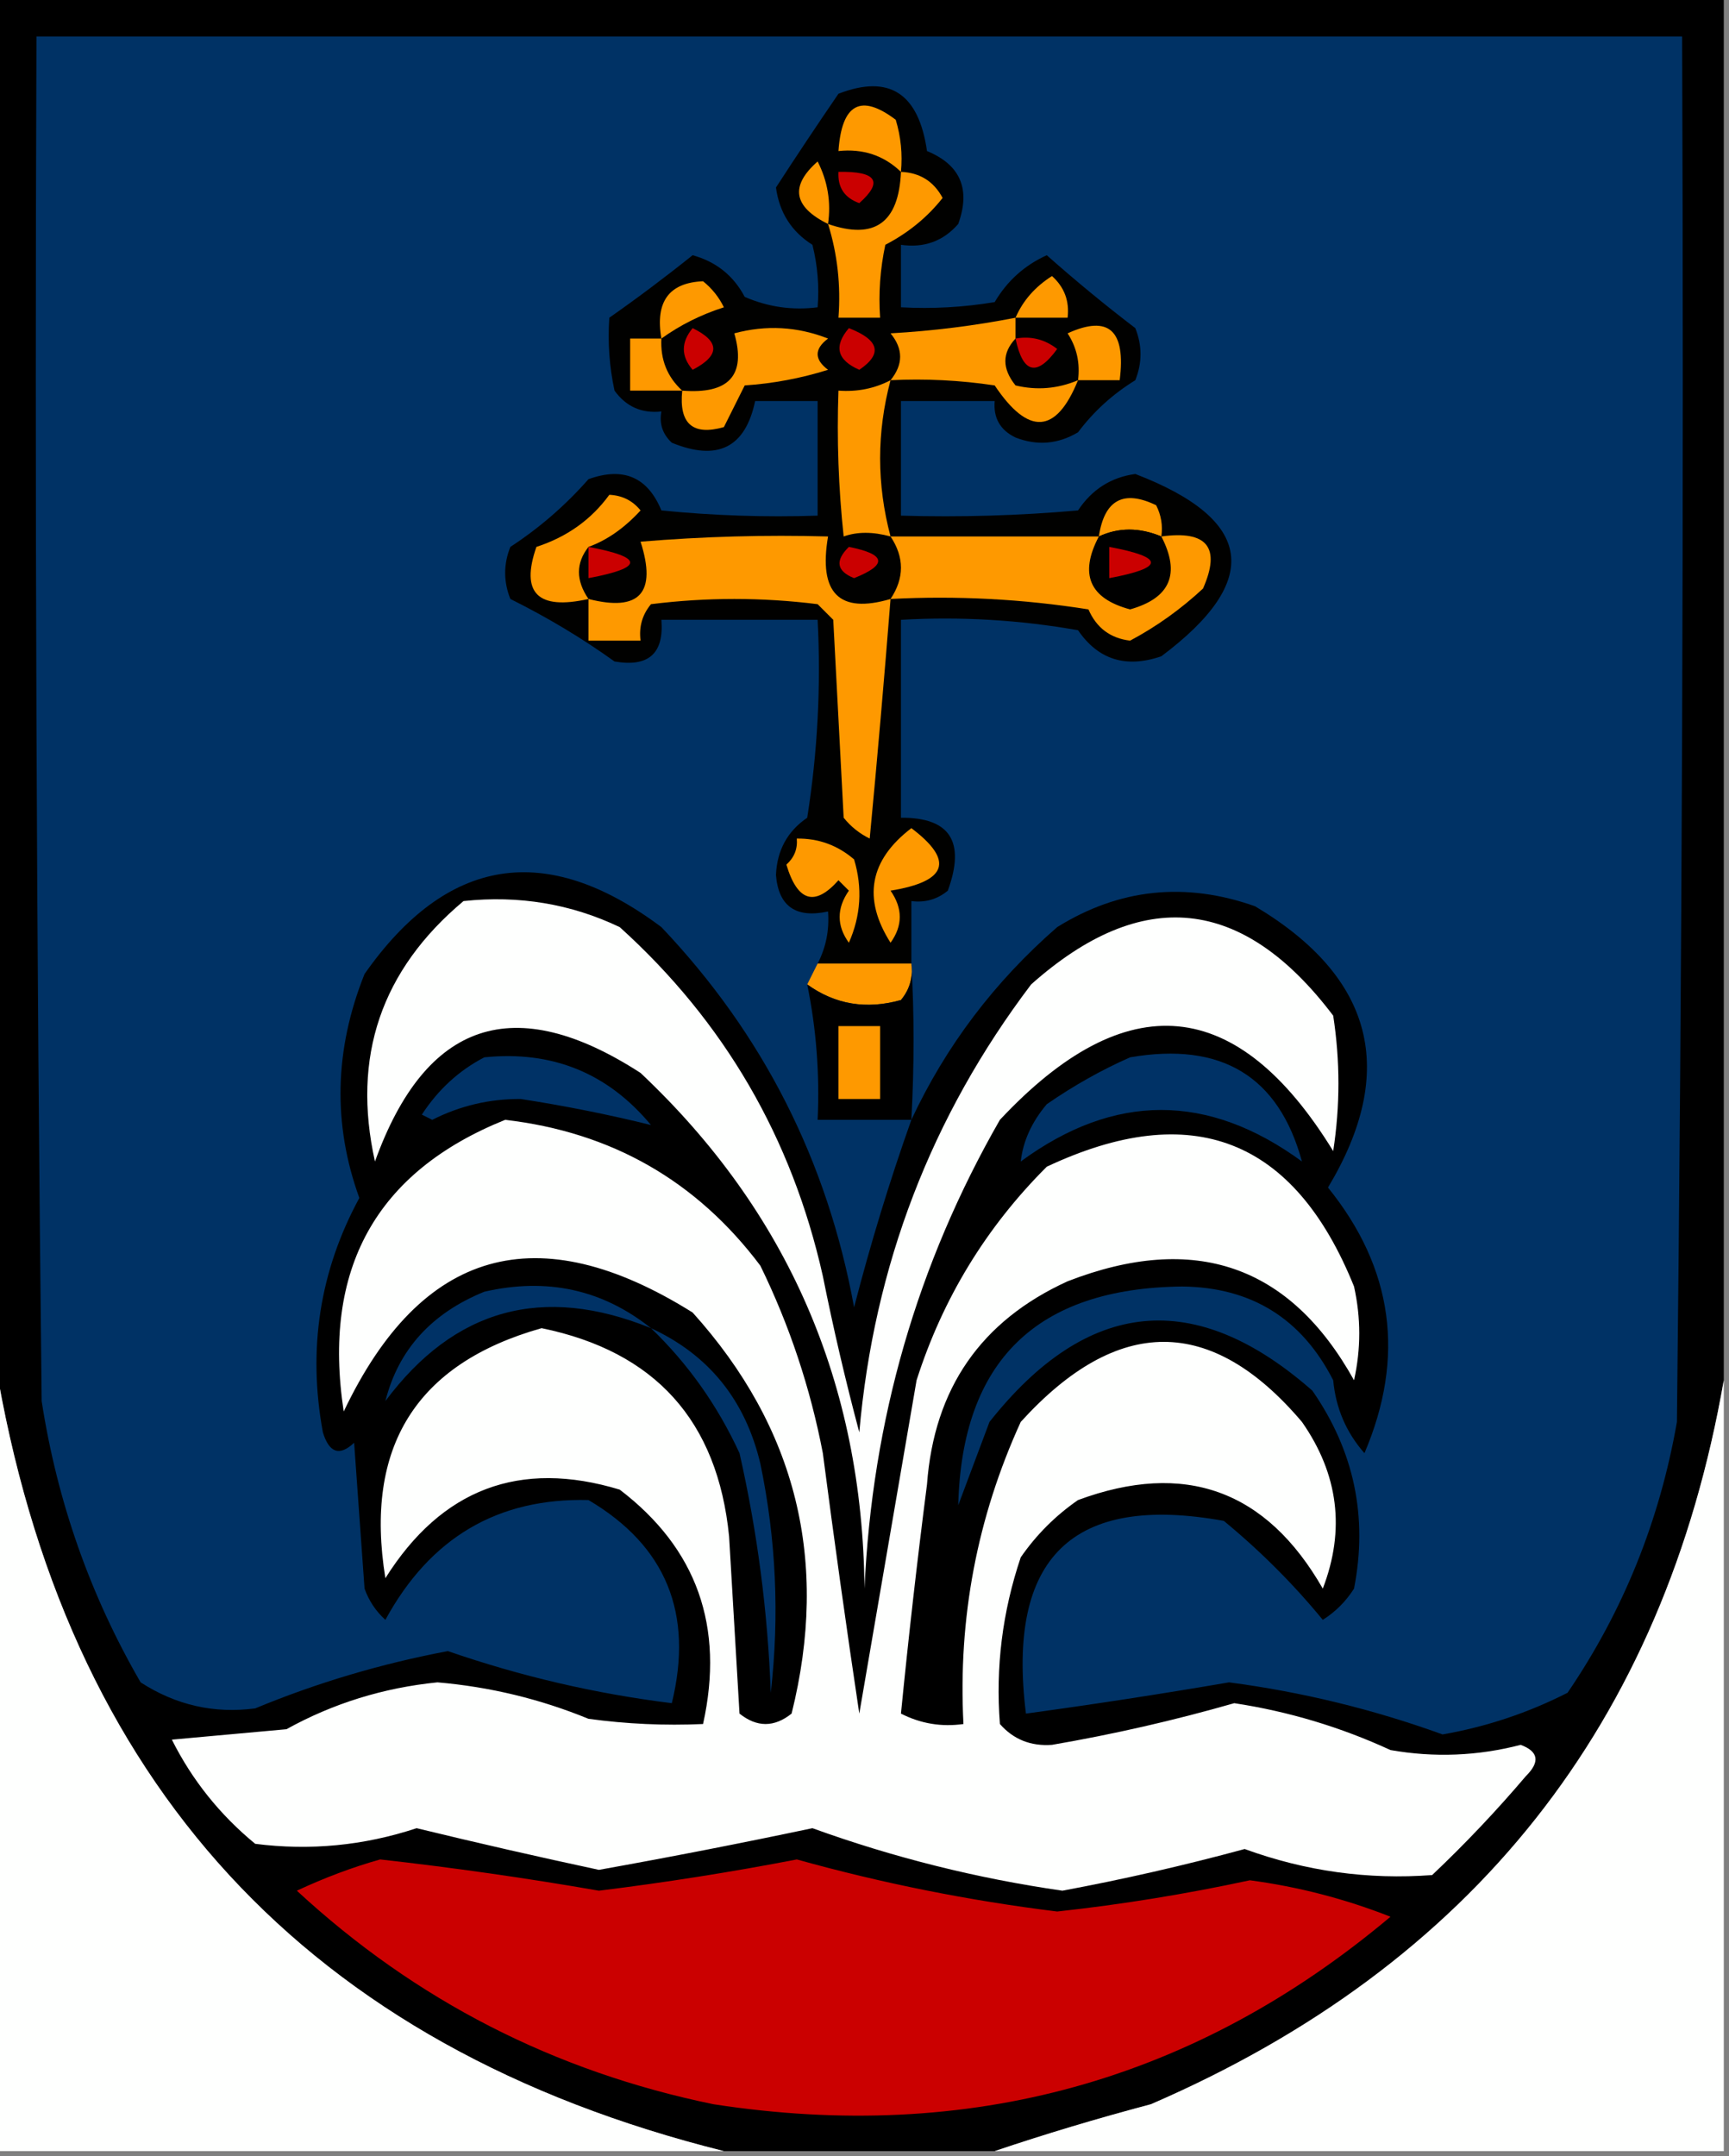 <?xml version="1.0" encoding="UTF-8"?>
<!DOCTYPE svg PUBLIC "-//W3C//DTD SVG 1.1//EN" "http://www.w3.org/Graphics/SVG/1.1/DTD/svg11.dtd">
<svg xmlns="http://www.w3.org/2000/svg" version="1.1" width="166px" height="207px" style="shape-rendering:geometricPrecision; text-rendering:geometricPrecision; image-rendering:optimizeQuality; fill-rule:evenodd; clip-rule:evenodd" xmlns:xlink="http://www.w3.org/1999/xlink">
<rect width="100%" height="100%" fill="#808080" stroke="none"/>
<g><path style="opacity:1" fill="#000000" d="M -0.5,-0.5 C 54.833,-0.5 110.167,-0.5 165.5,-0.5C 165.5,43.833 165.5,88.167 165.5,132.5C 159.745,165.461 141.411,188.628 110.5,202C 105.336,203.369 100.336,204.869 95.5,206.5C 86.833,206.5 78.167,206.5 69.5,206.5C 29.512,196.512 6.179,171.179 -0.5,130.5C -0.5,86.833 -0.5,43.167 -0.5,-0.5 Z"/></g>
<g><path style="opacity:1" fill="#003265" d="M 87.5,107.5 C 85.422,113.349 83.589,119.349 82,125.5C 79.436,111.453 73.269,99.286 63.5,89C 52.428,80.707 42.928,82.207 35,93.5C 32.1,100.757 31.934,107.924 34.5,115C 30.693,122.017 29.526,129.517 31,137.5C 31.605,139.481 32.605,139.815 34,138.5C 34.333,143.167 34.667,147.833 35,152.5C 35.419,153.672 36.085,154.672 37,155.5C 41.295,147.612 47.795,143.779 56.5,144C 63.941,148.389 66.608,154.889 64.5,163.5C 57.173,162.591 50.007,160.924 43,158.5C 36.593,159.71 30.426,161.543 24.5,164C 20.557,164.522 16.89,163.689 13.5,161.5C 8.655,153.137 5.489,144.137 4,134.5C 3.5,90.835 3.333,47.168 3.5,3.5C 56.167,3.5 108.833,3.5 161.5,3.5C 161.667,47.835 161.5,92.168 161,136.5C 159.337,146.007 155.837,154.673 150.5,162.5C 146.705,164.432 142.705,165.765 138.5,166.5C 131.85,164.092 125.016,162.425 118,161.5C 111.501,162.614 105.001,163.614 98.5,164.5C 96.634,149.529 102.967,143.363 117.5,146C 121.013,148.896 124.179,152.062 127,155.5C 128.221,154.728 129.221,153.728 130,152.5C 131.344,145.612 130.01,139.278 126,133.5C 114.746,123.612 104.413,124.612 95,136.5C 94,139.167 93,141.833 92,144.5C 92.347,130.654 99.514,123.654 113.5,123.5C 120.139,123.571 124.973,126.571 128,132.5C 128.249,135.177 129.249,137.51 131,139.5C 134.937,130.259 133.77,121.759 127.5,114C 134.219,102.802 131.886,93.802 120.5,87C 113.797,84.63 107.463,85.297 101.5,89C 95.476,94.249 90.81,100.416 87.5,107.5 Z"/></g>
<g><path style="opacity:1" fill="#010100" d="M 87.5,92.5 C 84.5,92.5 81.5,92.5 78.5,92.5C 79.301,90.958 79.634,89.291 79.5,87.5C 76.41,88.17 74.743,87.003 74.5,84C 74.6,81.63 75.6,79.797 77.5,78.5C 78.496,72.201 78.83,65.868 78.5,59.5C 73.5,59.5 68.5,59.5 63.5,59.5C 63.763,62.734 62.263,64.068 59,63.5C 55.919,61.284 52.586,59.284 49,57.5C 48.333,55.833 48.333,54.167 49,52.5C 51.791,50.678 54.291,48.512 56.5,46C 59.847,44.794 62.18,45.794 63.5,49C 68.489,49.499 73.489,49.666 78.5,49.5C 78.5,45.833 78.5,42.167 78.5,38.5C 76.5,38.5 74.5,38.5 72.5,38.5C 71.56,42.971 68.894,44.304 64.5,42.5C 63.614,41.675 63.281,40.675 63.5,39.5C 61.61,39.703 60.11,39.037 59,37.5C 58.503,35.19 58.337,32.857 58.5,30.5C 61.145,28.65 63.812,26.65 66.5,24.5C 68.754,25.124 70.421,26.457 71.5,28.5C 73.743,29.474 76.076,29.808 78.5,29.5C 78.662,27.473 78.496,25.473 78,23.5C 75.992,22.236 74.825,20.403 74.5,18C 76.44,15.008 78.44,12.008 80.5,9C 85.368,7.111 88.202,8.944 89,14.5C 92.207,15.82 93.207,18.153 92,21.5C 90.556,23.155 88.722,23.822 86.5,23.5C 86.5,25.5 86.5,27.5 86.5,29.5C 89.518,29.665 92.518,29.498 95.5,29C 96.693,26.973 98.36,25.473 100.5,24.5C 103.281,26.963 106.114,29.297 109,31.5C 109.667,33.167 109.667,34.833 109,36.5C 106.842,37.826 105.008,39.492 103.5,41.5C 101.579,42.641 99.579,42.808 97.5,42C 96.027,41.29 95.36,40.124 95.5,38.5C 92.5,38.5 89.5,38.5 86.5,38.5C 86.5,42.167 86.5,45.833 86.5,49.5C 92.176,49.666 97.843,49.499 103.5,49C 104.839,46.984 106.672,45.817 109,45.5C 120.388,49.879 121.222,55.712 111.5,63C 108.107,64.168 105.441,63.334 103.5,60.5C 97.872,59.505 92.206,59.171 86.5,59.5C 86.5,65.833 86.5,72.167 86.5,78.5C 91.213,78.468 92.713,80.801 91,85.5C 89.989,86.337 88.822,86.67 87.5,86.5C 87.5,88.5 87.5,90.5 87.5,92.5 Z"/></g>
<g><path style="opacity:1" fill="#fe9900" d="M 86.5,16.5 C 84.858,14.919 82.858,14.252 80.5,14.5C 80.815,9.959 82.648,8.959 86,11.5C 86.493,13.134 86.66,14.801 86.5,16.5 Z"/></g>
<g><path style="opacity:1" fill="#fe9900" d="M 79.5,21.5 C 76.161,19.853 75.827,17.853 78.5,15.5C 79.466,17.396 79.799,19.396 79.5,21.5 Z"/></g>
<g><path style="opacity:1" fill="#cb0000" d="M 80.5,16.5 C 84.161,16.426 84.828,17.426 82.5,19.5C 81.082,18.995 80.415,17.995 80.5,16.5 Z"/></g>
<g><path style="opacity:1" fill="#fe9900" d="M 86.5,16.5 C 88.311,16.572 89.644,17.405 90.5,19C 89.048,20.846 87.215,22.346 85,23.5C 84.503,25.81 84.337,28.143 84.5,30.5C 83.167,30.5 81.833,30.5 80.5,30.5C 80.736,27.392 80.403,24.392 79.5,21.5C 83.961,23.057 86.294,21.39 86.5,16.5 Z"/></g>
<g><path style="opacity:1" fill="#fe9900" d="M 63.5,32.5 C 62.889,28.971 64.223,27.138 67.5,27C 68.357,27.689 69.023,28.522 69.5,29.5C 67.296,30.206 65.296,31.206 63.5,32.5 Z"/></g>
<g><path style="opacity:1" fill="#fe9900" d="M 97.5,30.5 C 98.207,28.866 99.373,27.532 101,26.5C 102.188,27.563 102.688,28.897 102.5,30.5C 100.833,30.5 99.167,30.5 97.5,30.5 Z"/></g>
<g><path style="opacity:1" fill="#fe9900" d="M 97.5,30.5 C 97.5,31.167 97.5,31.833 97.5,32.5C 96.199,33.885 96.199,35.385 97.5,37C 99.545,37.49 101.545,37.324 103.5,36.5C 101.405,41.673 98.739,41.84 95.5,37C 92.183,36.502 88.85,36.335 85.5,36.5C 86.728,34.99 86.728,33.49 85.5,32C 89.585,31.767 93.585,31.267 97.5,30.5 Z"/></g>
<g><path style="opacity:1" fill="#fe9900" d="M 103.5,36.5 C 103.714,34.856 103.38,33.356 102.5,32C 106.442,30.205 108.108,31.705 107.5,36.5C 106.167,36.5 104.833,36.5 103.5,36.5 Z"/></g>
<g><path style="opacity:1" fill="#cb0000" d="M 66.5,31.5 C 69.14,32.794 69.14,34.127 66.5,35.5C 65.374,34.192 65.374,32.858 66.5,31.5 Z"/></g>
<g><path style="opacity:1" fill="#fe9900" d="M 65.5,37.5 C 69.987,37.859 71.654,36.026 70.5,32C 73.554,31.179 76.554,31.345 79.5,32.5C 78.167,33.5 78.167,34.5 79.5,35.5C 76.893,36.318 74.226,36.818 71.5,37C 70.833,38.333 70.167,39.667 69.5,41C 66.51,41.847 65.176,40.68 65.5,37.5 Z"/></g>
<g><path style="opacity:1" fill="#cb0000" d="M 81.5,31.5 C 84.428,32.637 84.761,33.97 82.5,35.5C 80.358,34.563 80.024,33.23 81.5,31.5 Z"/></g>
<g><path style="opacity:1" fill="#fe9900" d="M 63.5,32.5 C 63.392,34.514 64.058,36.181 65.5,37.5C 63.833,37.5 62.167,37.5 60.5,37.5C 60.5,35.833 60.5,34.167 60.5,32.5C 61.5,32.5 62.5,32.5 63.5,32.5 Z"/></g>
<g><path style="opacity:1" fill="#cb0000" d="M 97.5,32.5 C 98.978,32.238 100.311,32.571 101.5,33.5C 99.537,36.194 98.203,35.861 97.5,32.5 Z"/></g>
<g><path style="opacity:1" fill="#fe9900" d="M 85.5,36.5 C 84.167,41.5 84.167,46.5 85.5,51.5C 83.799,51.034 82.299,51.034 81,51.5C 80.501,46.845 80.334,42.178 80.5,37.5C 82.291,37.634 83.958,37.301 85.5,36.5 Z"/></g>
<g><path style="opacity:1" fill="#fe9900" d="M 56.5,52.5 C 55.28,54.05 55.28,55.716 56.5,57.5C 51.624,58.596 49.957,56.929 51.5,52.5C 54.439,51.544 56.772,49.877 58.5,47.5C 59.737,47.556 60.737,48.056 61.5,49C 59.947,50.692 58.28,51.858 56.5,52.5 Z"/></g>
<g><path style="opacity:1" fill="#fe9900" d="M 111.5,51.5 C 109.389,50.62 107.389,50.62 105.5,51.5C 106.028,47.987 107.862,46.987 111,48.5C 111.483,49.448 111.649,50.448 111.5,51.5 Z"/></g>
<g><path style="opacity:1" fill="#000000" d="M 111.5,51.5 C 113.357,55.08 112.357,57.414 108.5,58.5C 104.594,57.453 103.594,55.12 105.5,51.5C 107.389,50.62 109.389,50.62 111.5,51.5 Z"/></g>
<g><path style="opacity:1" fill="#fe9900" d="M 85.5,57.5 C 84.897,65.143 84.23,72.809 83.5,80.5C 82.522,80.023 81.689,79.357 81,78.5C 80.667,72.167 80.333,65.833 80,59.5C 79.5,59 79,58.5 78.5,58C 73.167,57.333 67.833,57.333 62.5,58C 61.663,59.011 61.33,60.178 61.5,61.5C 59.833,61.5 58.167,61.5 56.5,61.5C 56.5,60.167 56.5,58.833 56.5,57.5C 61.41,58.754 63.077,56.921 61.5,52C 67.491,51.501 73.491,51.334 79.5,51.5C 78.571,56.952 80.571,58.952 85.5,57.5 Z"/></g>
<g><path style="opacity:1" fill="#fe9900" d="M 85.5,51.5 C 92.167,51.5 98.833,51.5 105.5,51.5C 103.594,55.12 104.594,57.453 108.5,58.5C 112.357,57.414 113.357,55.08 111.5,51.5C 115.903,50.893 117.236,52.56 115.5,56.5C 113.356,58.491 111.022,60.158 108.5,61.5C 106.603,61.272 105.27,60.272 104.5,58.5C 98.201,57.504 91.868,57.17 85.5,57.5C 86.833,55.5 86.833,53.5 85.5,51.5 Z"/></g>
<g><path style="opacity:1" fill="#cb0000" d="M 56.5,52.5 C 61.833,53.5 61.833,54.5 56.5,55.5C 56.5,54.5 56.5,53.5 56.5,52.5 Z"/></g>
<g><path style="opacity:1" fill="#cb0000" d="M 81.5,52.5 C 85.075,53.207 85.242,54.207 82,55.5C 80.317,54.824 80.15,53.824 81.5,52.5 Z"/></g>
<g><path style="opacity:1" fill="#cb0000" d="M 106.5,52.5 C 111.833,53.5 111.833,54.5 106.5,55.5C 106.5,54.5 106.5,53.5 106.5,52.5 Z"/></g>
<g><path style="opacity:1" fill="#fe9900" d="M 87.5,79.5 C 91.632,82.617 90.965,84.617 85.5,85.5C 86.681,87.198 86.681,88.865 85.5,90.5C 82.803,86.249 83.47,82.582 87.5,79.5 Z"/></g>
<g><path style="opacity:1" fill="#fe9900" d="M 76.5,80.5 C 78.582,80.472 80.416,81.139 82,82.5C 82.818,85.227 82.652,87.894 81.5,90.5C 80.319,88.865 80.319,87.198 81.5,85.5C 81.167,85.167 80.833,84.833 80.5,84.5C 78.231,87.058 76.564,86.558 75.5,83C 76.252,82.329 76.586,81.496 76.5,80.5 Z"/></g>
<g><path style="opacity:1" fill="#fefffe" d="M 44.5,86.5 C 49.813,85.932 54.813,86.765 59.5,89C 69.529,98.061 76.029,109.228 79,122.5C 80.011,127.542 81.177,132.542 82.5,137.5C 83.906,121.502 89.406,107.169 99,94.5C 109.652,85.025 119.319,86.025 128,97.5C 128.667,101.833 128.667,106.167 128,110.5C 118.807,95.537 108.14,94.537 96,107.5C 88.062,121.329 83.729,136.329 83,152.5C 82.811,132.828 75.644,116.328 61.5,103C 49.375,95.151 40.875,97.985 36,111.5C 33.761,101.462 36.594,93.129 44.5,86.5 Z"/></g>
<g><path style="opacity:1" fill="#fe9900" d="M 78.5,92.5 C 81.5,92.5 84.5,92.5 87.5,92.5C 87.67,93.822 87.337,94.989 86.5,96C 83.177,96.932 80.177,96.432 77.5,94.5C 77.833,93.833 78.167,93.167 78.5,92.5 Z"/></g>
<g><path style="opacity:1" fill="#000000" d="M 87.5,92.5 C 87.781,97.291 87.781,102.291 87.5,107.5C 84.5,107.5 81.5,107.5 78.5,107.5C 78.706,103.102 78.373,98.769 77.5,94.5C 80.177,96.432 83.177,96.932 86.5,96C 87.337,94.989 87.67,93.822 87.5,92.5 Z"/></g>
<g><path style="opacity:1" fill="#fe9900" d="M 80.5,98.5 C 81.833,98.5 83.167,98.5 84.5,98.5C 84.5,100.833 84.5,103.167 84.5,105.5C 83.167,105.5 81.833,105.5 80.5,105.5C 80.5,103.167 80.5,100.833 80.5,98.5 Z"/></g>
<g><path style="opacity:1" fill="#003266" d="M 46.5,101.5 C 53.017,100.837 58.35,103.004 62.5,108C 58.461,106.999 54.294,106.166 50,105.5C 47.001,105.481 44.168,106.148 41.5,107.5C 41.167,107.333 40.833,107.167 40.5,107C 42.071,104.591 44.071,102.758 46.5,101.5 Z"/></g>
<g><path style="opacity:1" fill="#003266" d="M 108.5,101.5 C 117.27,99.986 122.77,103.319 125,111.5C 115.983,104.904 106.983,104.904 98,111.5C 98.222,109.544 99.055,107.71 100.5,106C 103.099,104.205 105.766,102.705 108.5,101.5 Z"/></g>
<g><path style="opacity:1" fill="#fefffe" d="M 48.5,107.5 C 58.705,108.684 66.872,113.35 73,121.5C 75.798,127.227 77.798,133.227 79,139.5C 80.085,147.849 81.252,156.182 82.5,164.5C 84.332,153.846 86.166,143.179 88,132.5C 90.509,124.648 94.675,117.815 100.5,112C 114.429,105.448 124.263,109.281 130,123.5C 130.667,126.5 130.667,129.5 130,132.5C 123.847,121.437 114.681,118.271 102.5,123C 94.18,126.794 89.68,133.294 89,142.5C 88.056,149.843 87.223,157.176 86.5,164.5C 88.396,165.466 90.396,165.799 92.5,165.5C 91.975,155.35 93.808,145.683 98,136.5C 107.305,126.254 116.305,126.254 125,136.5C 128.505,141.522 129.172,146.855 127,152.5C 121.581,143.042 113.748,140.209 103.5,144C 101.333,145.5 99.5,147.333 98,149.5C 96.241,154.717 95.574,160.051 96,165.5C 97.299,166.98 98.966,167.646 101,167.5C 106.907,166.485 112.741,165.152 118.5,163.5C 123.715,164.294 128.715,165.794 133.5,168C 137.71,168.738 141.876,168.572 146,167.5C 147.713,168.137 147.879,169.137 146.5,170.5C 143.683,173.818 140.683,176.985 137.5,180C 131.345,180.464 125.345,179.631 119.5,177.5C 113.713,179.072 107.88,180.405 102,181.5C 93.791,180.319 85.791,178.319 78,175.5C 71.181,176.941 64.347,178.274 57.5,179.5C 51.681,178.254 45.848,176.921 40,175.5C 34.934,177.174 29.767,177.674 24.5,177C 21.112,174.214 18.446,170.881 16.5,167C 20.167,166.667 23.833,166.333 27.5,166C 31.975,163.522 36.808,162.022 42,161.5C 47.029,161.931 51.863,163.098 56.5,165C 60.152,165.499 63.818,165.665 67.5,165.5C 69.572,156.148 66.905,148.648 59.5,143C 49.898,140.091 42.398,142.925 37,151.5C 34.953,138.901 39.953,130.901 52,127.5C 62.905,129.739 68.905,136.405 70,147.5C 70.333,153.167 70.667,158.833 71,164.5C 72.667,165.833 74.333,165.833 76,164.5C 79.641,149.896 76.474,137.063 66.5,126C 51.611,116.677 40.444,119.844 33,135.5C 30.919,121.831 36.086,112.497 48.5,107.5 Z"/></g>
<g><path style="opacity:1" fill="#003266" d="M 62.5,127.5 C 52.123,123.284 43.623,125.618 37,134.5C 38.25,129.568 41.417,126.068 46.5,124C 52.511,122.622 57.845,123.789 62.5,127.5 Z"/></g>
<g><path style="opacity:1" fill="#003266" d="M 62.5,127.5 C 68.053,130.066 71.553,134.4 73,140.5C 74.515,147.767 74.848,155.101 74,162.5C 73.714,154.735 72.714,147.068 71,139.5C 68.883,134.911 66.05,130.911 62.5,127.5 Z"/></g>
<g><path style="opacity:1" fill="#fefffe" d="M -0.5,130.5 C 6.179,171.179 29.512,196.512 69.5,206.5C 46.167,206.5 22.833,206.5 -0.5,206.5C -0.5,181.167 -0.5,155.833 -0.5,130.5 Z"/></g>
<g><path style="opacity:1" fill="#fefffe" d="M 165.5,132.5 C 165.5,157.167 165.5,181.833 165.5,206.5C 142.167,206.5 118.833,206.5 95.5,206.5C 100.336,204.869 105.336,203.369 110.5,202C 141.411,188.628 159.745,165.461 165.5,132.5 Z"/></g>
<g><path style="opacity:1" fill="#cb0000" d="M 36.5,178.5 C 43.528,179.287 50.528,180.287 57.5,181.5C 63.852,180.719 70.185,179.719 76.5,178.5C 84.7,180.788 93.033,182.454 101.5,183.5C 107.704,182.823 113.871,181.823 120,180.5C 124.651,181.121 129.151,182.288 133.5,184C 114.723,199.782 93.056,205.782 68.5,202C 53.216,198.858 39.883,192.025 28.5,181.5C 31.184,180.247 33.85,179.247 36.5,178.5 Z"/></g>
</svg>
